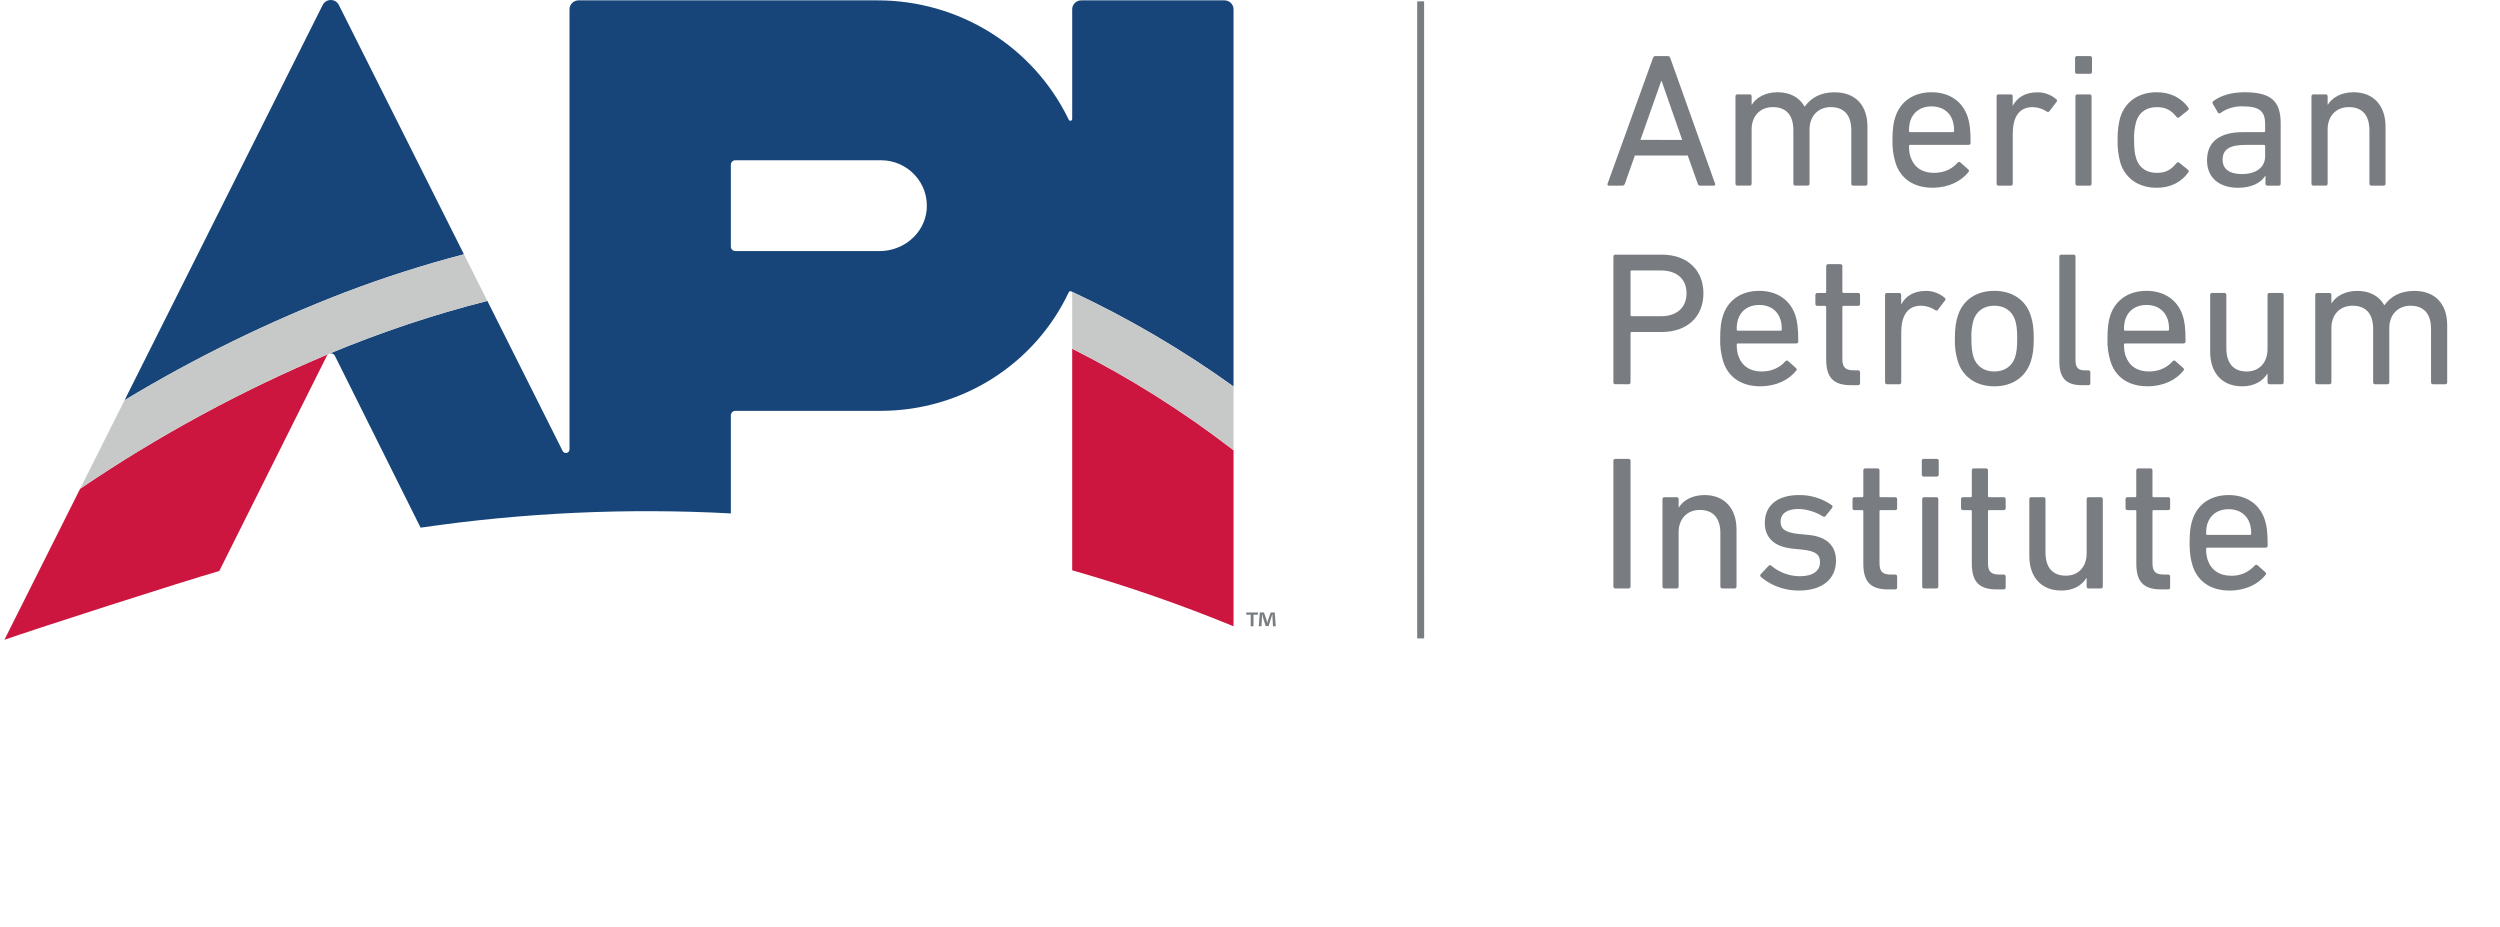 <svg width="89" height="33" viewBox="0 0 89 33" fill="none" xmlns="http://www.w3.org/2000/svg">
<g id="american-petroleum-institute-2020- 1">
<path id="Vector" d="M59.886 4.981L59.154 2.885H59.139L58.4 4.98L59.886 4.981ZM58.846 2.064C58.86 2.023 58.88 1.996 58.928 1.996H59.374C59.421 1.996 59.448 2.024 59.461 2.064L61.058 6.542C61.072 6.582 61.051 6.609 61.009 6.609H60.53C60.483 6.609 60.455 6.589 60.441 6.542L60.084 5.537H58.201L57.846 6.542C57.824 6.589 57.797 6.609 57.755 6.609H57.276C57.236 6.609 57.216 6.582 57.229 6.542L58.846 2.064ZM65.975 6.609C65.933 6.609 65.906 6.582 65.906 6.542V4.641C65.906 4.118 65.667 3.813 65.174 3.813C64.735 3.813 64.42 4.125 64.42 4.607V6.541C64.42 6.581 64.392 6.608 64.352 6.608H63.913C63.872 6.608 63.844 6.581 63.844 6.541V4.641C63.844 4.118 63.606 3.813 63.112 3.813C62.666 3.813 62.358 4.125 62.358 4.607V6.541C62.358 6.581 62.331 6.608 62.291 6.608H61.852C61.81 6.608 61.783 6.581 61.783 6.541V3.428C61.783 3.385 61.812 3.36 61.852 3.36H62.291C62.331 3.36 62.358 3.387 62.358 3.428V3.726H62.366C62.524 3.475 62.839 3.284 63.283 3.284C63.728 3.284 64.057 3.468 64.243 3.794H64.249C64.474 3.481 64.81 3.286 65.31 3.286C66.071 3.286 66.481 3.766 66.481 4.505V6.542C66.481 6.582 66.454 6.609 66.413 6.609H65.975ZM69.522 4.704C69.551 4.704 69.564 4.689 69.564 4.662C69.568 4.538 69.551 4.415 69.515 4.296C69.407 3.97 69.132 3.787 68.763 3.787C68.393 3.787 68.12 3.97 68.009 4.296C67.973 4.415 67.957 4.538 67.961 4.662C67.961 4.691 67.976 4.704 68.002 4.704H69.522ZM67.482 5.801C67.4 5.536 67.363 5.259 67.371 4.981C67.371 4.608 67.406 4.357 67.475 4.161C67.659 3.596 68.14 3.284 68.763 3.284C69.393 3.284 69.864 3.603 70.05 4.161C70.119 4.37 70.153 4.594 70.153 5.09C70.153 5.13 70.125 5.157 70.077 5.157H68.002C67.974 5.157 67.961 5.171 67.961 5.2C67.961 5.375 67.981 5.485 68.016 5.591C68.145 5.965 68.44 6.154 68.844 6.154C69.234 6.154 69.509 5.999 69.688 5.795C69.721 5.761 69.755 5.755 69.788 5.781L70.07 6.032C70.105 6.06 70.105 6.093 70.077 6.127C69.817 6.452 69.372 6.683 68.797 6.683C68.132 6.683 67.661 6.364 67.482 5.801ZM71.146 6.609C71.104 6.609 71.079 6.582 71.079 6.542V3.428C71.079 3.385 71.104 3.36 71.146 3.36H71.585C71.625 3.36 71.652 3.387 71.652 3.428V3.76H71.66C71.803 3.481 72.091 3.286 72.53 3.286C72.776 3.283 73.014 3.37 73.2 3.529C73.235 3.563 73.242 3.591 73.215 3.625L72.961 3.957C72.933 3.99 72.9 3.997 72.865 3.971C72.715 3.871 72.539 3.816 72.359 3.814C71.858 3.814 71.654 4.202 71.654 4.765V6.542C71.654 6.583 71.625 6.61 71.585 6.61L71.146 6.609ZM73.954 6.609C73.914 6.609 73.885 6.582 73.885 6.542V3.428C73.885 3.385 73.914 3.36 73.954 3.36H74.393C74.433 3.36 74.46 3.387 74.46 3.428V6.542C74.46 6.582 74.433 6.609 74.393 6.609H73.954ZM73.94 2.627C73.899 2.627 73.872 2.599 73.872 2.559V2.064C73.872 2.023 73.899 1.996 73.94 1.996H74.406C74.447 1.996 74.475 2.023 74.475 2.064V2.559C74.475 2.6 74.446 2.627 74.406 2.627H73.94ZM75.487 4.161C75.673 3.598 76.152 3.284 76.782 3.284C77.283 3.284 77.665 3.495 77.906 3.834C77.926 3.868 77.926 3.896 77.885 3.93L77.583 4.173C77.549 4.202 77.516 4.202 77.488 4.166C77.296 3.928 77.111 3.814 76.784 3.814C76.427 3.814 76.159 3.982 76.05 4.323C75.991 4.537 75.965 4.758 75.974 4.98C75.974 5.272 75.994 5.476 76.05 5.646C76.159 5.985 76.427 6.154 76.784 6.154C77.111 6.154 77.296 6.039 77.488 5.801C77.516 5.768 77.549 5.768 77.583 5.794L77.885 6.039C77.926 6.073 77.926 6.1 77.906 6.134C77.665 6.474 77.283 6.685 76.784 6.685C76.152 6.685 75.673 6.371 75.489 5.808C75.413 5.539 75.378 5.261 75.385 4.981C75.385 4.621 75.427 4.356 75.487 4.159M80.639 5.557V5.198C80.639 5.171 80.624 5.158 80.597 5.158H79.939C79.371 5.158 79.125 5.321 79.125 5.687C79.125 6.019 79.37 6.196 79.81 6.196C80.324 6.196 80.639 5.958 80.639 5.557ZM80.721 6.609C80.679 6.609 80.651 6.582 80.651 6.542V6.257H80.644C80.495 6.501 80.172 6.685 79.672 6.685C79.049 6.685 78.57 6.365 78.57 5.707C78.57 5.023 79.049 4.704 79.85 4.704H80.598C80.624 4.704 80.639 4.689 80.639 4.662V4.424C80.639 3.977 80.46 3.787 79.85 3.787C79.567 3.774 79.288 3.855 79.056 4.017C79.022 4.045 78.981 4.045 78.96 4.01L78.776 3.697C78.756 3.658 78.761 3.63 78.79 3.603C79.035 3.412 79.419 3.284 79.905 3.284C80.837 3.284 81.192 3.589 81.192 4.39V6.542C81.192 6.582 81.165 6.609 81.125 6.609H80.721ZM84.419 6.609C84.377 6.609 84.351 6.582 84.351 6.542V4.641C84.351 4.118 84.111 3.813 83.618 3.813C83.172 3.813 82.864 4.125 82.864 4.607V6.541C82.864 6.581 82.837 6.608 82.796 6.608H82.358C82.316 6.608 82.288 6.581 82.288 6.541V3.428C82.288 3.385 82.317 3.36 82.358 3.36H82.796C82.837 3.36 82.864 3.387 82.864 3.428V3.726H82.871C83.029 3.475 83.343 3.284 83.789 3.284C84.501 3.284 84.925 3.766 84.925 4.505V6.542C84.925 6.582 84.898 6.609 84.858 6.609H84.419ZM60.04 10.441C60.04 9.941 59.704 9.629 59.129 9.629H58.088C58.06 9.629 58.047 9.643 58.047 9.669V11.215C58.047 11.244 58.062 11.257 58.088 11.257H59.129C59.704 11.257 60.04 10.943 60.04 10.441ZM57.506 13.678C57.465 13.678 57.437 13.652 57.437 13.611V9.133C57.437 9.092 57.465 9.065 57.506 9.065H59.164C60.06 9.065 60.642 9.608 60.642 10.443C60.642 11.278 60.06 11.819 59.164 11.819H58.088C58.06 11.819 58.047 11.834 58.047 11.861V13.611C58.047 13.652 58.019 13.679 57.978 13.679L57.506 13.678ZM63.388 11.772C63.417 11.772 63.43 11.758 63.43 11.731C63.434 11.607 63.417 11.483 63.381 11.365C63.272 11.04 62.998 10.856 62.629 10.856C62.259 10.856 61.984 11.04 61.875 11.365C61.84 11.484 61.824 11.607 61.828 11.731C61.828 11.76 61.842 11.772 61.868 11.772H63.388ZM61.347 12.871C61.266 12.605 61.229 12.328 61.238 12.05C61.238 11.677 61.272 11.426 61.34 11.229C61.527 10.666 62.005 10.354 62.629 10.354C63.259 10.354 63.731 10.674 63.916 11.229C63.984 11.44 64.018 11.664 64.018 12.159C64.018 12.2 63.991 12.227 63.944 12.227H61.868C61.841 12.227 61.828 12.241 61.828 12.267C61.828 12.444 61.848 12.552 61.882 12.662C62.012 13.034 62.307 13.225 62.711 13.225C63.101 13.225 63.375 13.068 63.554 12.866C63.587 12.831 63.621 12.823 63.654 12.851L63.936 13.102C63.971 13.129 63.971 13.162 63.944 13.196C63.683 13.523 63.239 13.752 62.663 13.752C61.999 13.752 61.527 13.434 61.347 12.871ZM65.896 13.713C65.258 13.713 65.012 13.428 65.012 12.79V10.931C65.012 10.903 64.998 10.89 64.971 10.89H64.697C64.656 10.89 64.628 10.863 64.628 10.822V10.498C64.628 10.457 64.656 10.43 64.697 10.43H64.971C64.999 10.43 65.012 10.416 65.012 10.39V9.472C65.012 9.431 65.04 9.404 65.08 9.404H65.519C65.561 9.404 65.588 9.432 65.588 9.472V10.389C65.588 10.416 65.602 10.428 65.628 10.428H66.149C66.191 10.428 66.218 10.457 66.218 10.497V10.822C66.218 10.865 66.189 10.89 66.149 10.89H65.628C65.601 10.89 65.588 10.905 65.588 10.931V12.77C65.588 13.095 65.71 13.183 66.005 13.183H66.149C66.191 13.183 66.218 13.212 66.218 13.252V13.645C66.218 13.686 66.189 13.713 66.149 13.713H65.896ZM67.176 13.679C67.136 13.679 67.108 13.651 67.108 13.611V10.498C67.108 10.457 67.136 10.43 67.176 10.43H67.615C67.655 10.43 67.682 10.458 67.682 10.498V10.83H67.689C67.833 10.552 68.121 10.356 68.56 10.356C68.806 10.353 69.044 10.44 69.23 10.6C69.264 10.634 69.272 10.661 69.244 10.695L68.991 11.026C68.964 11.06 68.929 11.067 68.895 11.04C68.745 10.94 68.569 10.885 68.388 10.883C67.888 10.883 67.684 11.271 67.684 11.834V13.612C67.684 13.652 67.655 13.679 67.615 13.679H67.176ZM71.737 12.716C71.792 12.539 71.812 12.362 71.812 12.05C71.812 11.738 71.792 11.569 71.737 11.392C71.628 11.067 71.36 10.883 70.998 10.883C70.635 10.883 70.368 11.067 70.258 11.392C70.198 11.606 70.172 11.828 70.182 12.05C70.182 12.362 70.204 12.539 70.258 12.716C70.368 13.041 70.635 13.225 70.998 13.225C71.36 13.225 71.628 13.041 71.737 12.716ZM69.703 12.878C69.619 12.611 69.582 12.331 69.594 12.052C69.594 11.677 69.629 11.453 69.703 11.229C69.882 10.674 70.361 10.354 70.998 10.354C71.635 10.354 72.114 10.674 72.293 11.229C72.367 11.453 72.402 11.677 72.402 12.05C72.402 12.431 72.367 12.655 72.293 12.878C72.114 13.428 71.635 13.753 70.998 13.753C70.361 13.753 69.882 13.428 69.703 12.878ZM74.114 13.713C73.538 13.713 73.312 13.443 73.312 12.858V9.133C73.312 9.093 73.341 9.065 73.382 9.065H73.82C73.861 9.065 73.888 9.093 73.888 9.133V12.824C73.888 13.095 73.991 13.183 74.217 13.183H74.347C74.388 13.183 74.416 13.212 74.416 13.252V13.645C74.416 13.686 74.387 13.713 74.347 13.713H74.114ZM77.176 11.772C77.204 11.772 77.216 11.758 77.216 11.731C77.221 11.607 77.205 11.483 77.169 11.365C77.058 11.04 76.785 10.856 76.415 10.856C76.046 10.856 75.772 11.04 75.663 11.365C75.627 11.483 75.61 11.607 75.614 11.731C75.614 11.76 75.628 11.772 75.656 11.772H77.176ZM75.135 12.871C75.053 12.605 75.016 12.328 75.026 12.05C75.026 11.677 75.06 11.426 75.126 11.229C75.313 10.666 75.792 10.354 76.415 10.354C77.045 10.354 77.519 10.674 77.703 11.229C77.772 11.44 77.806 11.664 77.806 12.159C77.806 12.2 77.778 12.227 77.73 12.227H75.656C75.627 12.227 75.614 12.241 75.614 12.267C75.614 12.444 75.634 12.552 75.669 12.662C75.798 13.034 76.093 13.225 76.497 13.225C76.888 13.225 77.162 13.068 77.34 12.866C77.375 12.831 77.409 12.823 77.442 12.851L77.724 13.102C77.757 13.129 77.757 13.162 77.73 13.196C77.471 13.523 77.025 13.752 76.45 13.752C75.785 13.752 75.313 13.434 75.135 12.871ZM80.791 13.679C80.751 13.679 80.724 13.651 80.724 13.611V13.306H80.716C80.545 13.577 80.244 13.753 79.819 13.753C79.099 13.753 78.682 13.264 78.682 12.526V10.497C78.682 10.456 78.711 10.428 78.751 10.428H79.19C79.23 10.428 79.258 10.457 79.258 10.497V12.389C79.258 12.92 79.498 13.225 79.984 13.225C80.43 13.225 80.724 12.911 80.724 12.424V10.497C80.724 10.456 80.751 10.428 80.793 10.428H81.23C81.272 10.428 81.299 10.457 81.299 10.497V13.611C81.299 13.652 81.272 13.679 81.23 13.679H80.791ZM86.614 13.679C86.572 13.679 86.545 13.651 86.545 13.611V11.711C86.545 11.188 86.305 10.884 85.811 10.884C85.374 10.884 85.059 11.195 85.059 11.677V13.611C85.059 13.652 85.03 13.679 84.99 13.679H84.551C84.511 13.679 84.484 13.651 84.484 13.611V11.711C84.484 11.188 84.243 10.884 83.75 10.884C83.304 10.884 82.998 11.195 82.998 11.677V13.611C82.998 13.652 82.969 13.679 82.929 13.679H82.491C82.448 13.679 82.422 13.651 82.422 13.611V10.498C82.422 10.457 82.45 10.43 82.491 10.43H82.929C82.97 10.43 82.998 10.458 82.998 10.498V10.798H83.003C83.162 10.545 83.478 10.356 83.921 10.356C84.364 10.356 84.695 10.538 84.881 10.865H84.886C85.114 10.551 85.449 10.356 85.949 10.356C86.709 10.356 87.12 10.838 87.12 11.577V13.612C87.12 13.654 87.092 13.681 87.051 13.681L86.614 13.679ZM57.505 20.949H57.978C58.019 20.949 58.047 20.922 58.047 20.882V16.403C58.047 16.363 58.019 16.336 57.978 16.336H57.505C57.465 16.336 57.437 16.363 57.437 16.403V20.882C57.437 20.922 57.465 20.949 57.505 20.949ZM59.253 20.949H59.69C59.732 20.949 59.759 20.922 59.759 20.882V18.948C59.759 18.466 60.067 18.154 60.511 18.154C61.005 18.154 61.245 18.459 61.245 18.981V20.882C61.245 20.922 61.272 20.949 61.314 20.949H61.751C61.793 20.949 61.82 20.922 61.82 20.882V18.845C61.82 18.106 61.396 17.624 60.684 17.624C60.238 17.624 59.922 17.815 59.766 18.066H59.759V17.767C59.759 17.727 59.73 17.7 59.69 17.7H59.253C59.211 17.7 59.184 17.727 59.184 17.767V20.882C59.184 20.922 59.211 20.949 59.253 20.949ZM64.039 21.024C64.896 21.024 65.362 20.597 65.362 19.959C65.362 19.437 65.04 19.103 64.375 19.042L64.033 19.009C63.547 18.961 63.388 18.824 63.388 18.567C63.388 18.302 63.601 18.12 64.011 18.12C64.348 18.12 64.683 18.248 64.896 18.385C64.93 18.405 64.963 18.405 64.991 18.371L65.224 18.079C65.245 18.044 65.245 18.003 65.21 17.983C64.87 17.744 64.462 17.618 64.046 17.624C63.272 17.624 62.827 17.997 62.827 18.615C62.827 19.143 63.163 19.462 63.806 19.531L64.155 19.565C64.67 19.619 64.792 19.762 64.792 20.02C64.792 20.311 64.553 20.514 64.073 20.514C63.676 20.514 63.306 20.352 63.06 20.141C63.054 20.134 63.047 20.129 63.038 20.126C63.03 20.122 63.021 20.12 63.012 20.12C63.003 20.12 62.994 20.122 62.986 20.126C62.978 20.129 62.97 20.134 62.964 20.141L62.684 20.44C62.677 20.446 62.672 20.454 62.669 20.462C62.665 20.47 62.663 20.479 62.663 20.487C62.663 20.496 62.665 20.505 62.669 20.513C62.672 20.521 62.677 20.528 62.684 20.534C62.95 20.765 63.403 21.024 64.039 21.024ZM66.018 18.16H66.291C66.32 18.16 66.334 18.174 66.334 18.201V20.061C66.334 20.698 66.579 20.983 67.218 20.983H67.471C67.511 20.983 67.538 20.956 67.538 20.915V20.521C67.538 20.482 67.511 20.454 67.471 20.454H67.327C67.032 20.454 66.91 20.366 66.91 20.041V18.203C66.91 18.174 66.923 18.16 66.95 18.16H67.471C67.511 18.16 67.538 18.133 67.538 18.093V17.767C67.538 17.727 67.511 17.7 67.471 17.7H66.95C66.921 17.7 66.91 17.685 66.91 17.658V16.742C66.91 16.702 66.881 16.675 66.841 16.675H66.402C66.393 16.674 66.384 16.676 66.376 16.679C66.367 16.682 66.36 16.687 66.353 16.694C66.347 16.7 66.342 16.707 66.339 16.716C66.335 16.724 66.334 16.733 66.334 16.742V17.658C66.334 17.687 66.32 17.7 66.291 17.7H66.018C65.978 17.7 65.95 17.727 65.95 17.767V18.093C65.95 18.133 65.978 18.16 66.018 18.16ZM68.937 17.7H68.498C68.456 17.7 68.43 17.727 68.43 17.767V20.882C68.43 20.922 68.456 20.949 68.498 20.949H68.937C68.977 20.949 69.004 20.922 69.004 20.882V17.767C69.004 17.727 68.977 17.7 68.937 17.7ZM68.484 16.966H68.95C68.99 16.966 69.019 16.939 69.019 16.899V16.403C69.019 16.363 68.99 16.336 68.95 16.336H68.484C68.443 16.336 68.416 16.363 68.416 16.403V16.899C68.416 16.939 68.443 16.966 68.484 16.966ZM69.882 18.16H70.155C70.184 18.16 70.197 18.174 70.197 18.201V20.061C70.197 20.698 70.443 20.983 71.08 20.983H71.333C71.375 20.983 71.402 20.956 71.402 20.915V20.521C71.402 20.482 71.373 20.454 71.333 20.454H71.189C70.894 20.454 70.772 20.366 70.772 20.041V18.203C70.772 18.174 70.787 18.16 70.812 18.16H71.333C71.375 18.16 71.402 18.133 71.402 18.093V17.767C71.402 17.727 71.373 17.7 71.333 17.7H70.812C70.785 17.7 70.772 17.685 70.772 17.658V16.742C70.772 16.702 70.743 16.675 70.703 16.675H70.264C70.224 16.675 70.197 16.703 70.197 16.742V17.658C70.197 17.687 70.182 17.7 70.153 17.7H69.88C69.84 17.7 69.813 17.727 69.813 17.767V18.093C69.813 18.133 69.841 18.16 69.882 18.16ZM73.382 21.024C73.806 21.024 74.106 20.848 74.278 20.576H74.285V20.882C74.285 20.922 74.312 20.949 74.352 20.949H74.791C74.833 20.949 74.86 20.921 74.86 20.882V17.767C74.86 17.727 74.832 17.7 74.791 17.7H74.352C74.312 17.7 74.285 17.727 74.285 17.767V19.693C74.285 20.182 73.99 20.494 73.546 20.494C73.059 20.494 72.819 20.189 72.819 19.659V17.767C72.819 17.727 72.792 17.7 72.75 17.7H72.313C72.271 17.7 72.244 17.727 72.244 17.767V19.796C72.244 20.536 72.662 21.024 73.382 21.024ZM75.736 18.16H76.01C76.038 18.16 76.053 18.174 76.053 18.201V20.061C76.053 20.698 76.297 20.983 76.936 20.983H77.189C77.229 20.983 77.257 20.956 77.257 20.915V20.521C77.257 20.482 77.229 20.454 77.189 20.454H77.045C76.75 20.454 76.628 20.366 76.628 20.041V18.203C76.628 18.174 76.641 18.16 76.668 18.16H77.189C77.229 18.16 77.257 18.133 77.257 18.093V17.767C77.257 17.727 77.229 17.7 77.189 17.7H76.668C76.641 17.7 76.628 17.685 76.628 17.658V16.742C76.628 16.702 76.599 16.675 76.559 16.675H76.12C76.111 16.674 76.102 16.676 76.094 16.679C76.085 16.682 76.077 16.687 76.071 16.693C76.064 16.699 76.059 16.707 76.056 16.715C76.052 16.724 76.051 16.733 76.051 16.742V17.658C76.051 17.687 76.037 17.7 76.011 17.7H75.738C75.695 17.7 75.669 17.727 75.669 17.767V18.093C75.669 18.133 75.696 18.16 75.736 18.16ZM78.586 18.636C78.695 18.31 78.97 18.127 79.34 18.127C79.709 18.127 79.983 18.31 80.092 18.636C80.128 18.755 80.145 18.878 80.141 19.002C80.141 19.029 80.126 19.042 80.099 19.042H78.579C78.551 19.042 78.538 19.028 78.538 19.002C78.538 18.853 78.553 18.737 78.586 18.636ZM78.579 19.497H80.654C80.702 19.497 80.729 19.47 80.729 19.43C80.729 18.934 80.695 18.71 80.627 18.501C80.442 17.943 79.97 17.624 79.34 17.624C78.715 17.624 78.236 17.938 78.052 18.501C77.983 18.696 77.949 18.948 77.949 19.32C77.949 19.695 77.99 19.933 78.058 20.142C78.236 20.705 78.71 21.024 79.373 21.024C79.948 21.024 80.394 20.794 80.653 20.469C80.682 20.434 80.682 20.4 80.647 20.372L80.367 20.121C80.332 20.094 80.298 20.101 80.265 20.135C80.16 20.253 80.03 20.347 79.884 20.41C79.738 20.472 79.58 20.501 79.422 20.496C79.019 20.496 78.722 20.305 78.593 19.933C78.553 19.805 78.535 19.672 78.538 19.538C78.538 19.511 78.553 19.497 78.579 19.497ZM50.698 0.048H50.452V22.726H50.7L50.698 0.048Z" fill="#797D82"/>
<path id="Vector_2" d="M2.853 17.399L0.157 22.776C1.279 22.383 6.417 20.728 7.806 20.328L11.635 12.669C11.648 12.642 11.669 12.619 11.695 12.603C8.594 13.905 5.631 15.512 2.853 17.399Z" fill="#CD163F"/>
<path id="Vector_3" d="M16.517 9.053L12.063 0.177C12.037 0.124 11.996 0.079 11.945 0.048C11.894 0.017 11.835 0 11.776 0C11.716 0 11.657 0.017 11.606 0.048C11.555 0.079 11.514 0.124 11.488 0.177L4.434 14.248C6.929 12.742 9.553 11.458 12.276 10.41C13.663 9.882 15.08 9.429 16.517 9.053Z" fill="#17457A"/>
<path id="Vector_4" d="M38.17 20.303C40.132 20.863 42.048 21.529 43.914 22.296V16.028C42.121 14.643 40.197 13.432 38.17 12.414V20.303Z" fill="#CD163F"/>
<path id="Vector_5" d="M32.989 7.477C32.908 8.315 32.165 8.938 31.316 8.938H26.178C26.135 8.938 26.095 8.921 26.065 8.891C26.035 8.862 26.018 8.821 26.018 8.779V5.864C26.018 5.777 26.09 5.705 26.176 5.705H31.365C32.316 5.705 33.08 6.518 32.989 7.477ZM43.914 13.762V0.331C43.914 0.156 43.77 0.013 43.593 0.013H38.491C38.314 0.013 38.17 0.156 38.17 0.331V4.236C38.17 4.303 38.078 4.324 38.049 4.265C37.436 2.991 36.471 1.915 35.266 1.163C34.061 0.411 32.666 0.012 31.241 0.013H20.595C20.418 0.013 20.274 0.156 20.274 0.331V15.999C20.274 16.133 20.091 16.176 20.031 16.056L17.35 10.712C15.379 11.208 13.498 11.855 11.735 12.585C11.771 12.574 11.81 12.577 11.844 12.592C11.878 12.607 11.906 12.634 11.922 12.667L14.973 18.785C18.628 18.25 22.329 18.08 26.018 18.278V14.785C26.018 14.698 26.09 14.626 26.176 14.626H31.365C32.769 14.624 34.144 14.226 35.328 13.478C36.512 12.729 37.456 11.662 38.049 10.401C38.065 10.367 38.103 10.358 38.131 10.373C40.161 11.321 42.097 12.453 43.914 13.759" fill="#17457A"/>
<path id="Vector_6" d="M16.517 9.053C15.109 9.419 13.695 9.871 12.278 10.41C9.554 11.458 6.929 12.742 4.434 14.248L2.852 17.4C5.642 15.505 8.618 13.893 11.734 12.588C13.557 11.827 15.434 11.2 17.35 10.713L16.517 9.053ZM38.132 10.371C38.153 10.381 38.17 10.401 38.17 10.43V12.414C40.198 13.432 42.122 14.643 43.914 16.028V13.762C42.098 12.455 40.162 11.32 38.132 10.371Z" fill="#C7C9C8"/>
<path id="Vector_7" d="M45.319 22.296L45.301 22.006L45.298 21.868H45.292L45.249 22.015L45.161 22.289H45.059L44.968 22.008C44.957 21.961 44.946 21.915 44.934 21.868H44.928C44.928 21.914 44.928 21.961 44.925 22.006L44.907 22.296H44.812L44.849 21.803H44.996L45.082 22.045C45.094 22.082 45.102 22.118 45.115 22.169H45.117L45.151 22.046L45.237 21.804H45.38L45.417 22.296H45.319ZM44.783 21.803V21.885H44.625V22.296H44.525V21.885H44.367V21.803H44.783Z" fill="#797D82"/>
</g>
</svg>
